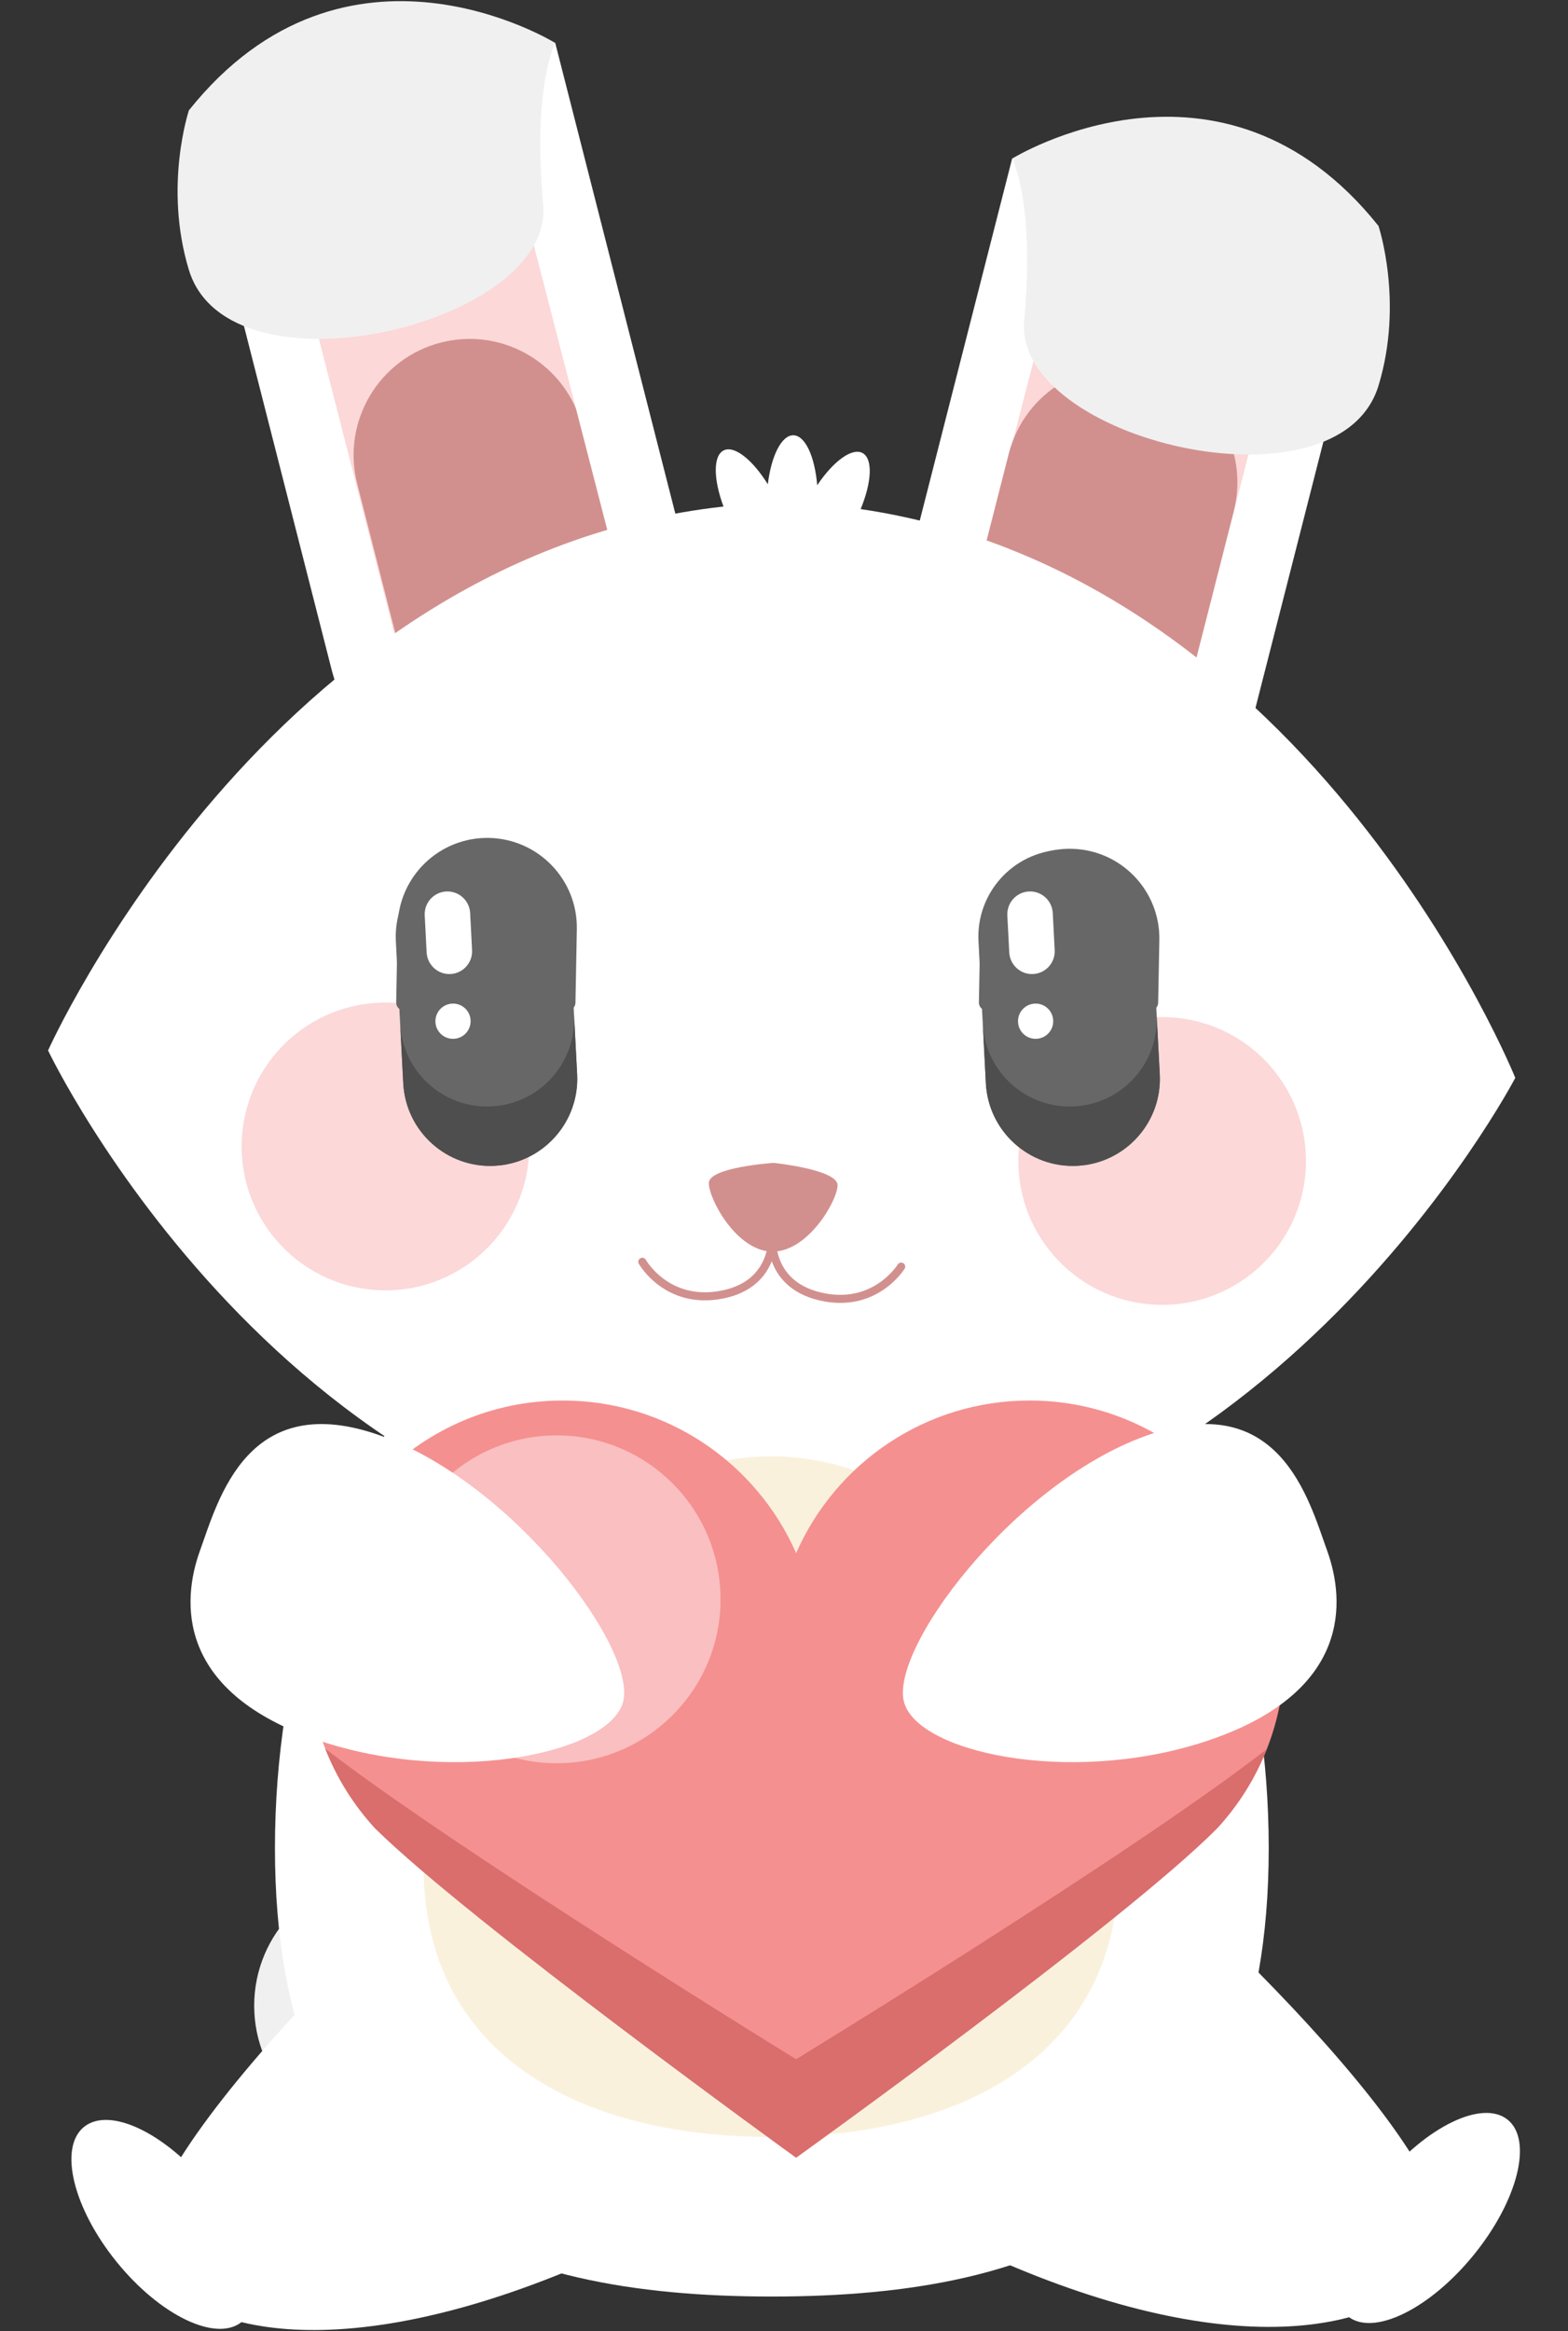 <?xml version="1.0" encoding="utf-8"?>
<!-- Generator: Adobe Illustrator 15.1.0, SVG Export Plug-In . SVG Version: 6.00 Build 0)  -->
<!DOCTYPE svg PUBLIC "-//W3C//DTD SVG 1.1//EN" "http://www.w3.org/Graphics/SVG/1.1/DTD/svg11.dtd">
<svg version="1.1" id="Layer_1" xmlns="http://www.w3.org/2000/svg" xmlns:xlink="http://www.w3.org/1999/xlink" x="0px" y="0px"
	 width="87.5px" height="130px" viewBox="0 13.5 87.5 130" enable-background="new 0 13.5 87.5 130" xml:space="preserve">
<rect x="0" y="13.5" width="87.5" height="130" fill="#333333" stroke="none"/>
<g>
	<path fill="#FFFFFF" d="M75.213,142.668c1.412,1.14,4.555-0.388,7.02-3.413c2.465-3.026,3.316-6.404,1.9-7.548
		c-1.414-1.141-4.559,0.386-7.023,3.413C74.648,138.146,73.797,141.525,75.213,142.668"/>
	<g>
		<path fill="#F1F0F0" d="M28.832,125.35c0,4.044-3.28,7.321-7.324,7.321c-4.043,0-7.323-3.278-7.323-7.321
			c0-4.046,3.28-7.324,7.323-7.324C25.552,118.025,28.832,121.304,28.832,125.35"/>
		<path fill="#FFFFFF" d="M35.257,138.54c-13.771,6.629-23.244,5.865-26.673,1.637c-3.426-4.23,13.347-20.525,20.657-26.451
			c7.311-5.928,2.549,3.143,5.692,7.021C38.076,124.622,43.738,134.46,35.257,138.54"/>
		<path fill="#FFFFFF" d="M53.527,138.54c13.773,6.629,23.154,5.537,26.627,1.272c3.471-4.262-13.301-20.161-20.611-26.087
			c-7.311-5.929-2.551,3.143-5.691,7.02C50.707,124.622,45.045,134.46,53.527,138.54"/>
		<path fill="#FFFFFF" d="M70.799,116.56c0,20.274-12.414,25.008-27.729,25.008c-15.312,0-27.727-4.733-27.727-25.008
			c0-20.276,12.415-36.712,27.727-36.712C58.385,79.848,70.799,96.281,70.799,116.56"/>
		<path fill="#FFFFFF" d="M56.48,22.344l-7.599,29.763c-1.416,5.548,1.933,11.195,7.483,12.612
			c5.547,1.415,11.193-1.935,12.609-7.483l7.949-31.138L56.48,22.344z"/>
		<path fill="#FCD8D8" d="M60.404,23.064l-8.344,32.307c-0.885,3.467,1.209,6.996,4.678,7.882c3.467,0.885,6.996-1.208,7.881-4.676
			l8.49-33.181L60.404,23.064z"/>
		<path fill="#D1908E" d="M64.174,34.125c-3.469-0.885-6.996,1.208-7.881,4.673l-4.232,16.574c-0.885,3.467,1.209,6.996,4.678,7.882
			c3.465,0.884,6.994-1.208,7.881-4.674l4.229-16.572C69.734,38.539,67.643,35.01,64.174,34.125"/>
		<path fill="#F1F0F0" d="M76.924,26.099c-8.77-10.98-20.443-3.754-20.443-3.754s1.283,2.378,0.67,9.033
			c-0.609,6.652,17.531,10.987,19.775,3.628C78.346,30.34,76.924,26.099,76.924,26.099"/>
		<path fill="#FFFFFF" d="M30.985,15.896l7.598,29.763c1.416,5.548-1.932,11.195-7.481,12.611s-11.196-1.934-12.611-7.482
			l-7.948-31.137L30.985,15.896z"/>
		<path fill="#FCD8D8" d="M27.062,16.617l8.342,32.306c0.885,3.468-1.208,6.997-4.675,7.881c-3.468,0.886-6.997-1.208-7.882-4.675
			l-8.491-33.179L27.062,16.617z"/>
		<path fill="#D1908E" d="M35.402,48.923L32.135,36.27c-1.252-2.851-4.411-4.463-7.526-3.668c-3.466,0.886-5.561,4.413-4.674,7.881
			l3.175,12.434c1.182,2.988,4.424,4.705,7.621,3.888C34.196,55.92,36.29,52.391,35.402,48.923"/>
		<path fill="#F1F0F0" d="M10.543,19.651c8.771-10.979,20.442-3.754,20.442-3.754s-1.28,2.378-0.671,9.032
			c0.61,6.654-17.528,10.987-19.772,3.628C9.12,23.892,10.543,19.651,10.543,19.651"/>
		<path fill="#FFFFFF" d="M48.027,41.89c0.622-1.495,0.693-2.813,0.103-3.128c-0.584-0.313-1.633,0.465-2.527,1.798
			c-0.132-1.591-0.666-2.773-1.327-2.786c-0.663-0.014-1.238,1.149-1.429,2.733c-0.848-1.364-1.862-2.181-2.46-1.891
			c-0.601,0.294-0.58,1.614-0.012,3.132C15.017,44.527,2.682,72.08,2.682,72.08s13.336,28.021,40.42,28.527
			c27.085,0.505,41.456-27,41.456-27S73.262,45.613,48.027,41.89"/>
		<path fill="#FCD8D8" d="M21.66,69.41c-4.432-0.083-8.092,3.444-8.175,7.873c-0.082,4.432,3.443,8.092,7.873,8.174
			c4.432,0.084,8.091-3.441,8.175-7.874C29.615,73.151,26.089,69.493,21.66,69.41"/>
		<path fill="#FCD8D8" d="M65.002,70.219c-4.432-0.083-8.092,3.442-8.174,7.874c-0.084,4.431,3.443,8.09,7.875,8.172
			c4.43,0.085,8.09-3.442,8.174-7.873C72.957,73.959,69.432,70.3,65.002,70.219"/>
		
			<path fill="none" stroke="#D1908E" stroke-width="0.45" stroke-linecap="round" stroke-linejoin="round" stroke-miterlimit="10" d="
			M43.106,82.253c0,0,0.284,2.834-2.805,3.441c-3.09,0.607-4.458-1.83-4.458-1.83"/>
		
			<path fill="none" stroke="#D1908E" stroke-width="0.45" stroke-linecap="round" stroke-linejoin="round" stroke-miterlimit="10" d="
			M43.089,82.253c0,0-0.388,2.821,2.676,3.544c3.064,0.721,4.523-1.663,4.523-1.663"/>
		
			<path fill="none" stroke="#676767" stroke-width="0.899" stroke-linecap="round" stroke-linejoin="round" stroke-miterlimit="10" d="
			M31.663,69.408l0.077-4.095c0.046-2.514-1.954-4.588-4.465-4.636c-2.514-0.047-4.588,1.952-4.636,4.464l-0.081,4.266"/>
		
			<path fill="none" stroke="#676767" stroke-width="0.899" stroke-linecap="round" stroke-linejoin="round" stroke-miterlimit="10" d="
			M64.18,69.408l0.066-3.49c0.047-2.514-1.953-4.588-4.465-4.635c-2.514-0.047-4.588,1.953-4.637,4.465l-0.068,3.659"/>
		<path fill="#D1908E" d="M46.74,79.6c-0.016,0.883-1.678,3.734-3.662,3.697c-1.984-0.037-3.538-2.948-3.522-3.83
			c0.017-0.883,3.614-1.117,3.614-1.117S46.756,78.716,46.74,79.6"/>
		<path fill="#FAF1DD" d="M62.43,117.582c0,10.483-8.684,15.089-19.395,15.089c-10.712,0-19.396-4.605-19.396-15.089
			c0-10.482,8.685-22.87,19.396-22.87C53.746,94.712,62.43,107.1,62.43,117.582"/>
		<path fill="#FFFFFF" d="M13.497,142.979c-1.425,1.156-4.552-0.339-6.987-3.34c-2.434-3.002-3.249-6.375-1.824-7.529
			c1.428-1.157,4.557,0.34,6.989,3.342C14.108,138.451,14.924,141.822,13.497,142.979"/>
		<path fill="#F59090" d="M71.68,105.827c0-7.857-6.371-14.226-14.227-14.226c-5.822,0-10.827,3.5-13.026,8.511
			c-2.202-5.011-7.205-8.511-13.028-8.511c-7.856,0-14.225,6.369-14.225,14.226c0,3.715,1.425,7.099,3.758,9.631
			c5.305,5.237,23.496,18.366,23.496,18.366s18.238-13.078,23.494-18.366C70.254,112.924,71.68,109.542,71.68,105.827"/>
		<path fill="#FABFC0" d="M40.208,102.687c0,5.049-4.093,9.142-9.142,9.142c-5.048,0-9.142-4.093-9.142-9.142
			s4.094-9.142,9.142-9.142C36.116,93.545,40.208,97.638,40.208,102.687"/>
		<path fill="#D96E6D" d="M44.425,128.335c0,0-18.812-11.565-26.273-17.315c0.649,1.651,1.598,3.154,2.779,4.438
			c5.305,5.237,23.494,18.366,23.494,18.366s18.239-13.078,23.495-18.366c1.178-1.276,2.121-2.772,2.771-4.416
			C63.26,116.833,44.425,128.335,44.425,128.335"/>
		<path fill="#FFFFFF" d="M34.729,108.545c-1.032,2.856-9.88,4.569-17.352,1.871s-7.253-7.583-6.219-10.438
			c1.03-2.858,2.657-9.102,10.127-6.403C28.759,96.275,35.762,105.688,34.729,108.545"/>
		<path fill="#FFFFFF" d="M50.486,108.545c1.032,2.856,9.879,4.569,17.352,1.871s7.252-7.583,6.223-10.438
			c-1.033-2.858-2.66-9.102-10.131-6.403C56.457,96.275,49.455,105.688,50.486,108.545"/>
		<path fill="#676767" d="M64.719,73.409c0.141,2.678-1.92,4.964-4.6,5.104c-2.678,0.139-4.963-1.92-5.104-4.598l-0.412-7.926
			c-0.139-2.68,1.918-4.964,4.596-5.104c2.68-0.14,4.965,1.919,5.105,4.598L64.719,73.409z"/>
		<path fill="#4E4E4E" d="M59.947,75.199c-2.68,0.139-4.965-1.919-5.104-4.597l0.172,3.312c0.141,2.678,2.426,4.737,5.104,4.598
			c2.68-0.14,4.74-2.426,4.6-5.104l-0.174-3.313C64.686,72.775,62.627,75.06,59.947,75.199"/>
		<path fill="#FFFFFF" d="M58.855,66.484c0.037,0.7-0.5,1.297-1.201,1.333c-0.699,0.037-1.295-0.5-1.334-1.201l-0.107-2.069
			c-0.033-0.699,0.502-1.297,1.203-1.333c0.699-0.036,1.295,0.503,1.332,1.201L58.855,66.484z"/>
		<path fill="#FFFFFF" d="M58.771,70.398c0.031,0.541-0.387,1.003-0.928,1.032c-0.543,0.028-1.006-0.388-1.033-0.93
			c-0.029-0.543,0.387-1.004,0.932-1.032C58.283,69.438,58.746,69.855,58.771,70.398"/>
		<path fill="#676767" d="M32.206,73.409c0.138,2.678-1.918,4.964-4.6,5.104c-2.679,0.139-4.962-1.92-5.103-4.598l-0.413-7.926
			c-0.14-2.68,1.92-4.964,4.598-5.104c2.68-0.14,4.962,1.919,5.104,4.598L32.206,73.409z"/>
		<path fill="#4E4E4E" d="M27.434,75.199c-2.678,0.139-4.964-1.919-5.102-4.597l0.172,3.312c0.14,2.678,2.424,4.737,5.103,4.598
			c2.682-0.14,4.738-2.426,4.6-5.104l-0.172-3.313C32.172,72.775,30.114,75.06,27.434,75.199"/>
		<path fill="#FFFFFF" d="M26.343,66.484c0.036,0.7-0.501,1.297-1.201,1.333c-0.699,0.037-1.295-0.5-1.334-1.201l-0.107-2.069
			c-0.036-0.699,0.501-1.297,1.201-1.333c0.701-0.036,1.296,0.503,1.334,1.201L26.343,66.484z"/>
		<path fill="#FFFFFF" d="M26.261,70.398c0.027,0.541-0.388,1.003-0.93,1.032c-0.542,0.028-1.005-0.388-1.032-0.93
			c-0.027-0.543,0.388-1.004,0.931-1.032C25.772,69.438,26.233,69.855,26.261,70.398"/>
	</g>
</g>
</svg>
